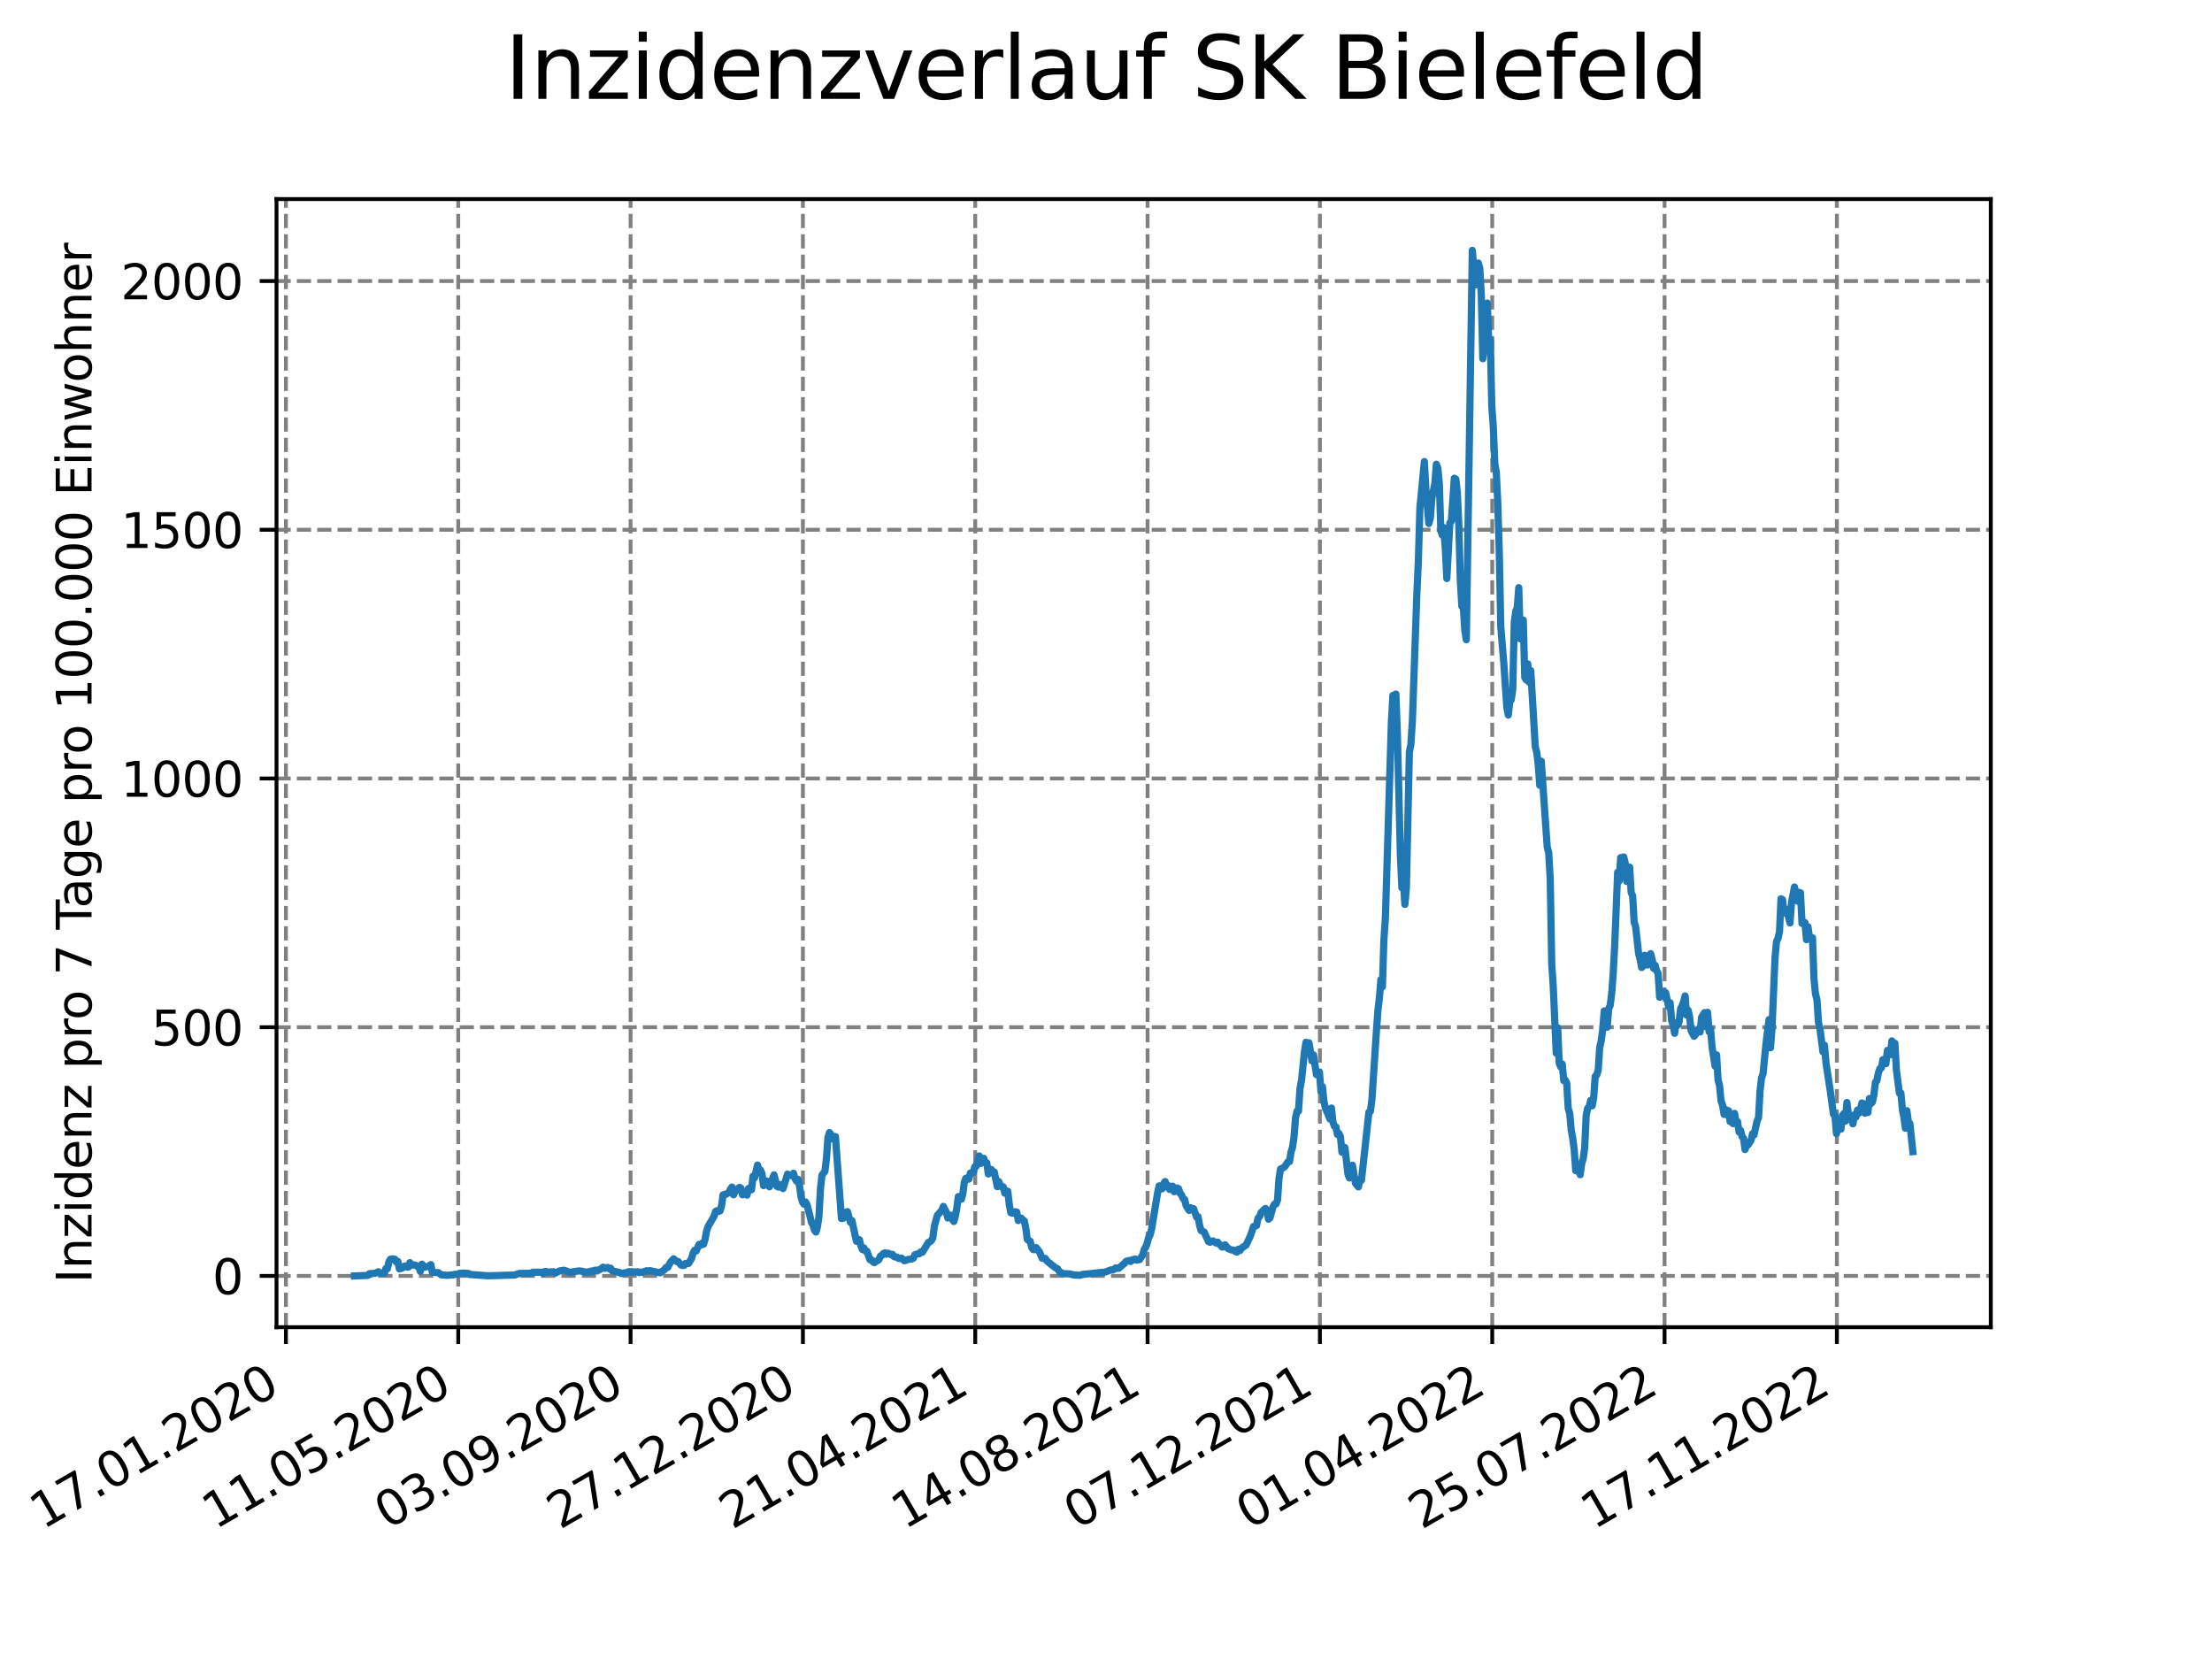<?xml version="1.0" encoding="utf-8" standalone="no"?>
<!DOCTYPE svg PUBLIC "-//W3C//DTD SVG 1.1//EN"
  "http://www.w3.org/Graphics/SVG/1.1/DTD/svg11.dtd">
<svg xmlns:xlink="http://www.w3.org/1999/xlink" width="460.8pt" height="345.6pt" viewBox="0 0 460.8 345.6" xmlns="http://www.w3.org/2000/svg" version="1.1">
 <defs>
  <style type="text/css">*{stroke-linejoin: round; stroke-linecap: butt}</style>
 </defs>
 <g id="figure_1">
  <g id="patch_1">
   <path d="M 0 345.6 
L 460.8 345.6 
L 460.8 0 
L 0 0 
z
" style="fill: #ffffff"/>
  </g>
  <g id="axes_1">
   <g id="patch_2">
    <path d="M 57.6 276.48 
L 414.72 276.48 
L 414.72 41.472 
L 57.6 41.472 
z
" style="fill: #ffffff"/>
   </g>
   <g id="matplotlib.axis_1">
    <g id="xtick_1">
     <g id="line2d_1">
      <path d="M 59.564 276.48 
L 59.564 41.472 
" clip-path="url(#p26424db7ca)" style="fill: none; stroke-dasharray: 2.96,1.28; stroke-dashoffset: 0; stroke: #808080; stroke-width: 0.8"/>
     </g>
     <g id="line2d_2">
      <defs>
       <path id="m8d6577dca0" d="M 0 0 
L 0 3.5 
" style="stroke: #000000; stroke-width: 0.8"/>
      </defs>
      <g>
       <use xlink:href="#m8d6577dca0" x="59.564" y="276.48" style="stroke: #000000; stroke-width: 0.8"/>
      </g>
     </g>
     <g id="text_1">
      <!-- 17.01.2020 -->
      <g transform="translate(8.939 318.689) rotate(-30) scale(0.1 -0.1)">
       <defs>
        <path id="DejaVuSans-31" d="M 794 531 
L 1825 531 
L 1825 4091 
L 703 3866 
L 703 4441 
L 1819 4666 
L 2450 4666 
L 2450 531 
L 3481 531 
L 3481 0 
L 794 0 
L 794 531 
z
" transform="scale(0.016)"/>
        <path id="DejaVuSans-37" d="M 525 4666 
L 3525 4666 
L 3525 4397 
L 1831 0 
L 1172 0 
L 2766 4134 
L 525 4134 
L 525 4666 
z
" transform="scale(0.016)"/>
        <path id="DejaVuSans-2e" d="M 684 794 
L 1344 794 
L 1344 0 
L 684 0 
L 684 794 
z
" transform="scale(0.016)"/>
        <path id="DejaVuSans-30" d="M 2034 4250 
Q 1547 4250 1301 3770 
Q 1056 3291 1056 2328 
Q 1056 1369 1301 889 
Q 1547 409 2034 409 
Q 2525 409 2770 889 
Q 3016 1369 3016 2328 
Q 3016 3291 2770 3770 
Q 2525 4250 2034 4250 
z
M 2034 4750 
Q 2819 4750 3233 4129 
Q 3647 3509 3647 2328 
Q 3647 1150 3233 529 
Q 2819 -91 2034 -91 
Q 1250 -91 836 529 
Q 422 1150 422 2328 
Q 422 3509 836 4129 
Q 1250 4750 2034 4750 
z
" transform="scale(0.016)"/>
        <path id="DejaVuSans-32" d="M 1228 531 
L 3431 531 
L 3431 0 
L 469 0 
L 469 531 
Q 828 903 1448 1529 
Q 2069 2156 2228 2338 
Q 2531 2678 2651 2914 
Q 2772 3150 2772 3378 
Q 2772 3750 2511 3984 
Q 2250 4219 1831 4219 
Q 1534 4219 1204 4116 
Q 875 4013 500 3803 
L 500 4441 
Q 881 4594 1212 4672 
Q 1544 4750 1819 4750 
Q 2544 4750 2975 4387 
Q 3406 4025 3406 3419 
Q 3406 3131 3298 2873 
Q 3191 2616 2906 2266 
Q 2828 2175 2409 1742 
Q 1991 1309 1228 531 
z
" transform="scale(0.016)"/>
       </defs>
       <use xlink:href="#DejaVuSans-31"/>
       <use xlink:href="#DejaVuSans-37" x="63.623"/>
       <use xlink:href="#DejaVuSans-2e" x="127.246"/>
       <use xlink:href="#DejaVuSans-30" x="159.033"/>
       <use xlink:href="#DejaVuSans-31" x="222.656"/>
       <use xlink:href="#DejaVuSans-2e" x="286.279"/>
       <use xlink:href="#DejaVuSans-32" x="318.066"/>
       <use xlink:href="#DejaVuSans-30" x="381.689"/>
       <use xlink:href="#DejaVuSans-32" x="445.312"/>
       <use xlink:href="#DejaVuSans-30" x="508.936"/>
      </g>
     </g>
    </g>
    <g id="xtick_2">
     <g id="line2d_3">
      <path d="M 95.463 276.48 
L 95.463 41.472 
" clip-path="url(#p26424db7ca)" style="fill: none; stroke-dasharray: 2.96,1.28; stroke-dashoffset: 0; stroke: #808080; stroke-width: 0.8"/>
     </g>
     <g id="line2d_4">
      <g>
       <use xlink:href="#m8d6577dca0" x="95.463" y="276.48" style="stroke: #000000; stroke-width: 0.8"/>
      </g>
     </g>
     <g id="text_2">
      <!-- 11.05.2020 -->
      <g transform="translate(44.838 318.689) rotate(-30) scale(0.1 -0.1)">
       <defs>
        <path id="DejaVuSans-35" d="M 691 4666 
L 3169 4666 
L 3169 4134 
L 1269 4134 
L 1269 2991 
Q 1406 3038 1543 3061 
Q 1681 3084 1819 3084 
Q 2600 3084 3056 2656 
Q 3513 2228 3513 1497 
Q 3513 744 3044 326 
Q 2575 -91 1722 -91 
Q 1428 -91 1123 -41 
Q 819 9 494 109 
L 494 744 
Q 775 591 1075 516 
Q 1375 441 1709 441 
Q 2250 441 2565 725 
Q 2881 1009 2881 1497 
Q 2881 1984 2565 2268 
Q 2250 2553 1709 2553 
Q 1456 2553 1204 2497 
Q 953 2441 691 2322 
L 691 4666 
z
" transform="scale(0.016)"/>
       </defs>
       <use xlink:href="#DejaVuSans-31"/>
       <use xlink:href="#DejaVuSans-31" x="63.623"/>
       <use xlink:href="#DejaVuSans-2e" x="127.246"/>
       <use xlink:href="#DejaVuSans-30" x="159.033"/>
       <use xlink:href="#DejaVuSans-35" x="222.656"/>
       <use xlink:href="#DejaVuSans-2e" x="286.279"/>
       <use xlink:href="#DejaVuSans-32" x="318.066"/>
       <use xlink:href="#DejaVuSans-30" x="381.689"/>
       <use xlink:href="#DejaVuSans-32" x="445.312"/>
       <use xlink:href="#DejaVuSans-30" x="508.936"/>
      </g>
     </g>
    </g>
    <g id="xtick_3">
     <g id="line2d_5">
      <path d="M 131.363 276.48 
L 131.363 41.472 
" clip-path="url(#p26424db7ca)" style="fill: none; stroke-dasharray: 2.96,1.28; stroke-dashoffset: 0; stroke: #808080; stroke-width: 0.8"/>
     </g>
     <g id="line2d_6">
      <g>
       <use xlink:href="#m8d6577dca0" x="131.363" y="276.48" style="stroke: #000000; stroke-width: 0.8"/>
      </g>
     </g>
     <g id="text_3">
      <!-- 03.09.2020 -->
      <g transform="translate(80.737 318.689) rotate(-30) scale(0.1 -0.1)">
       <defs>
        <path id="DejaVuSans-33" d="M 2597 2516 
Q 3050 2419 3304 2112 
Q 3559 1806 3559 1356 
Q 3559 666 3084 287 
Q 2609 -91 1734 -91 
Q 1441 -91 1130 -33 
Q 819 25 488 141 
L 488 750 
Q 750 597 1062 519 
Q 1375 441 1716 441 
Q 2309 441 2620 675 
Q 2931 909 2931 1356 
Q 2931 1769 2642 2001 
Q 2353 2234 1838 2234 
L 1294 2234 
L 1294 2753 
L 1863 2753 
Q 2328 2753 2575 2939 
Q 2822 3125 2822 3475 
Q 2822 3834 2567 4026 
Q 2313 4219 1838 4219 
Q 1578 4219 1281 4162 
Q 984 4106 628 3988 
L 628 4550 
Q 988 4650 1302 4700 
Q 1616 4750 1894 4750 
Q 2613 4750 3031 4423 
Q 3450 4097 3450 3541 
Q 3450 3153 3228 2886 
Q 3006 2619 2597 2516 
z
" transform="scale(0.016)"/>
        <path id="DejaVuSans-39" d="M 703 97 
L 703 672 
Q 941 559 1184 500 
Q 1428 441 1663 441 
Q 2288 441 2617 861 
Q 2947 1281 2994 2138 
Q 2813 1869 2534 1725 
Q 2256 1581 1919 1581 
Q 1219 1581 811 2004 
Q 403 2428 403 3163 
Q 403 3881 828 4315 
Q 1253 4750 1959 4750 
Q 2769 4750 3195 4129 
Q 3622 3509 3622 2328 
Q 3622 1225 3098 567 
Q 2575 -91 1691 -91 
Q 1453 -91 1209 -44 
Q 966 3 703 97 
z
M 1959 2075 
Q 2384 2075 2632 2365 
Q 2881 2656 2881 3163 
Q 2881 3666 2632 3958 
Q 2384 4250 1959 4250 
Q 1534 4250 1286 3958 
Q 1038 3666 1038 3163 
Q 1038 2656 1286 2365 
Q 1534 2075 1959 2075 
z
" transform="scale(0.016)"/>
       </defs>
       <use xlink:href="#DejaVuSans-30"/>
       <use xlink:href="#DejaVuSans-33" x="63.623"/>
       <use xlink:href="#DejaVuSans-2e" x="127.246"/>
       <use xlink:href="#DejaVuSans-30" x="159.033"/>
       <use xlink:href="#DejaVuSans-39" x="222.656"/>
       <use xlink:href="#DejaVuSans-2e" x="286.279"/>
       <use xlink:href="#DejaVuSans-32" x="318.066"/>
       <use xlink:href="#DejaVuSans-30" x="381.689"/>
       <use xlink:href="#DejaVuSans-32" x="445.312"/>
       <use xlink:href="#DejaVuSans-30" x="508.936"/>
      </g>
     </g>
    </g>
    <g id="xtick_4">
     <g id="line2d_7">
      <path d="M 167.262 276.48 
L 167.262 41.472 
" clip-path="url(#p26424db7ca)" style="fill: none; stroke-dasharray: 2.96,1.28; stroke-dashoffset: 0; stroke: #808080; stroke-width: 0.8"/>
     </g>
     <g id="line2d_8">
      <g>
       <use xlink:href="#m8d6577dca0" x="167.262" y="276.48" style="stroke: #000000; stroke-width: 0.8"/>
      </g>
     </g>
     <g id="text_4">
      <!-- 27.12.2020 -->
      <g transform="translate(116.637 318.689) rotate(-30) scale(0.1 -0.1)">
       <use xlink:href="#DejaVuSans-32"/>
       <use xlink:href="#DejaVuSans-37" x="63.623"/>
       <use xlink:href="#DejaVuSans-2e" x="127.246"/>
       <use xlink:href="#DejaVuSans-31" x="159.033"/>
       <use xlink:href="#DejaVuSans-32" x="222.656"/>
       <use xlink:href="#DejaVuSans-2e" x="286.279"/>
       <use xlink:href="#DejaVuSans-32" x="318.066"/>
       <use xlink:href="#DejaVuSans-30" x="381.689"/>
       <use xlink:href="#DejaVuSans-32" x="445.312"/>
       <use xlink:href="#DejaVuSans-30" x="508.936"/>
      </g>
     </g>
    </g>
    <g id="xtick_5">
     <g id="line2d_9">
      <path d="M 203.161 276.48 
L 203.161 41.472 
" clip-path="url(#p26424db7ca)" style="fill: none; stroke-dasharray: 2.96,1.28; stroke-dashoffset: 0; stroke: #808080; stroke-width: 0.8"/>
     </g>
     <g id="line2d_10">
      <g>
       <use xlink:href="#m8d6577dca0" x="203.161" y="276.48" style="stroke: #000000; stroke-width: 0.8"/>
      </g>
     </g>
     <g id="text_5">
      <!-- 21.04.2021 -->
      <g transform="translate(152.536 318.689) rotate(-30) scale(0.1 -0.1)">
       <defs>
        <path id="DejaVuSans-34" d="M 2419 4116 
L 825 1625 
L 2419 1625 
L 2419 4116 
z
M 2253 4666 
L 3047 4666 
L 3047 1625 
L 3713 1625 
L 3713 1100 
L 3047 1100 
L 3047 0 
L 2419 0 
L 2419 1100 
L 313 1100 
L 313 1709 
L 2253 4666 
z
" transform="scale(0.016)"/>
       </defs>
       <use xlink:href="#DejaVuSans-32"/>
       <use xlink:href="#DejaVuSans-31" x="63.623"/>
       <use xlink:href="#DejaVuSans-2e" x="127.246"/>
       <use xlink:href="#DejaVuSans-30" x="159.033"/>
       <use xlink:href="#DejaVuSans-34" x="222.656"/>
       <use xlink:href="#DejaVuSans-2e" x="286.279"/>
       <use xlink:href="#DejaVuSans-32" x="318.066"/>
       <use xlink:href="#DejaVuSans-30" x="381.689"/>
       <use xlink:href="#DejaVuSans-32" x="445.312"/>
       <use xlink:href="#DejaVuSans-31" x="508.936"/>
      </g>
     </g>
    </g>
    <g id="xtick_6">
     <g id="line2d_11">
      <path d="M 239.061 276.48 
L 239.061 41.472 
" clip-path="url(#p26424db7ca)" style="fill: none; stroke-dasharray: 2.96,1.28; stroke-dashoffset: 0; stroke: #808080; stroke-width: 0.8"/>
     </g>
     <g id="line2d_12">
      <g>
       <use xlink:href="#m8d6577dca0" x="239.061" y="276.48" style="stroke: #000000; stroke-width: 0.8"/>
      </g>
     </g>
     <g id="text_6">
      <!-- 14.08.2021 -->
      <g transform="translate(188.435 318.689) rotate(-30) scale(0.1 -0.1)">
       <defs>
        <path id="DejaVuSans-38" d="M 2034 2216 
Q 1584 2216 1326 1975 
Q 1069 1734 1069 1313 
Q 1069 891 1326 650 
Q 1584 409 2034 409 
Q 2484 409 2743 651 
Q 3003 894 3003 1313 
Q 3003 1734 2745 1975 
Q 2488 2216 2034 2216 
z
M 1403 2484 
Q 997 2584 770 2862 
Q 544 3141 544 3541 
Q 544 4100 942 4425 
Q 1341 4750 2034 4750 
Q 2731 4750 3128 4425 
Q 3525 4100 3525 3541 
Q 3525 3141 3298 2862 
Q 3072 2584 2669 2484 
Q 3125 2378 3379 2068 
Q 3634 1759 3634 1313 
Q 3634 634 3220 271 
Q 2806 -91 2034 -91 
Q 1263 -91 848 271 
Q 434 634 434 1313 
Q 434 1759 690 2068 
Q 947 2378 1403 2484 
z
M 1172 3481 
Q 1172 3119 1398 2916 
Q 1625 2713 2034 2713 
Q 2441 2713 2670 2916 
Q 2900 3119 2900 3481 
Q 2900 3844 2670 4047 
Q 2441 4250 2034 4250 
Q 1625 4250 1398 4047 
Q 1172 3844 1172 3481 
z
" transform="scale(0.016)"/>
       </defs>
       <use xlink:href="#DejaVuSans-31"/>
       <use xlink:href="#DejaVuSans-34" x="63.623"/>
       <use xlink:href="#DejaVuSans-2e" x="127.246"/>
       <use xlink:href="#DejaVuSans-30" x="159.033"/>
       <use xlink:href="#DejaVuSans-38" x="222.656"/>
       <use xlink:href="#DejaVuSans-2e" x="286.279"/>
       <use xlink:href="#DejaVuSans-32" x="318.066"/>
       <use xlink:href="#DejaVuSans-30" x="381.689"/>
       <use xlink:href="#DejaVuSans-32" x="445.312"/>
       <use xlink:href="#DejaVuSans-31" x="508.936"/>
      </g>
     </g>
    </g>
    <g id="xtick_7">
     <g id="line2d_13">
      <path d="M 274.96 276.48 
L 274.96 41.472 
" clip-path="url(#p26424db7ca)" style="fill: none; stroke-dasharray: 2.96,1.28; stroke-dashoffset: 0; stroke: #808080; stroke-width: 0.8"/>
     </g>
     <g id="line2d_14">
      <g>
       <use xlink:href="#m8d6577dca0" x="274.96" y="276.48" style="stroke: #000000; stroke-width: 0.8"/>
      </g>
     </g>
     <g id="text_7">
      <!-- 07.12.2021 -->
      <g transform="translate(224.335 318.689) rotate(-30) scale(0.1 -0.1)">
       <use xlink:href="#DejaVuSans-30"/>
       <use xlink:href="#DejaVuSans-37" x="63.623"/>
       <use xlink:href="#DejaVuSans-2e" x="127.246"/>
       <use xlink:href="#DejaVuSans-31" x="159.033"/>
       <use xlink:href="#DejaVuSans-32" x="222.656"/>
       <use xlink:href="#DejaVuSans-2e" x="286.279"/>
       <use xlink:href="#DejaVuSans-32" x="318.066"/>
       <use xlink:href="#DejaVuSans-30" x="381.689"/>
       <use xlink:href="#DejaVuSans-32" x="445.312"/>
       <use xlink:href="#DejaVuSans-31" x="508.936"/>
      </g>
     </g>
    </g>
    <g id="xtick_8">
     <g id="line2d_15">
      <path d="M 310.859 276.48 
L 310.859 41.472 
" clip-path="url(#p26424db7ca)" style="fill: none; stroke-dasharray: 2.96,1.28; stroke-dashoffset: 0; stroke: #808080; stroke-width: 0.8"/>
     </g>
     <g id="line2d_16">
      <g>
       <use xlink:href="#m8d6577dca0" x="310.859" y="276.48" style="stroke: #000000; stroke-width: 0.8"/>
      </g>
     </g>
     <g id="text_8">
      <!-- 01.04.2022 -->
      <g transform="translate(260.234 318.689) rotate(-30) scale(0.1 -0.1)">
       <use xlink:href="#DejaVuSans-30"/>
       <use xlink:href="#DejaVuSans-31" x="63.623"/>
       <use xlink:href="#DejaVuSans-2e" x="127.246"/>
       <use xlink:href="#DejaVuSans-30" x="159.033"/>
       <use xlink:href="#DejaVuSans-34" x="222.656"/>
       <use xlink:href="#DejaVuSans-2e" x="286.279"/>
       <use xlink:href="#DejaVuSans-32" x="318.066"/>
       <use xlink:href="#DejaVuSans-30" x="381.689"/>
       <use xlink:href="#DejaVuSans-32" x="445.312"/>
       <use xlink:href="#DejaVuSans-32" x="508.936"/>
      </g>
     </g>
    </g>
    <g id="xtick_9">
     <g id="line2d_17">
      <path d="M 346.758 276.48 
L 346.758 41.472 
" clip-path="url(#p26424db7ca)" style="fill: none; stroke-dasharray: 2.96,1.28; stroke-dashoffset: 0; stroke: #808080; stroke-width: 0.8"/>
     </g>
     <g id="line2d_18">
      <g>
       <use xlink:href="#m8d6577dca0" x="346.758" y="276.48" style="stroke: #000000; stroke-width: 0.8"/>
      </g>
     </g>
     <g id="text_9">
      <!-- 25.07.2022 -->
      <g transform="translate(296.133 318.689) rotate(-30) scale(0.1 -0.1)">
       <use xlink:href="#DejaVuSans-32"/>
       <use xlink:href="#DejaVuSans-35" x="63.623"/>
       <use xlink:href="#DejaVuSans-2e" x="127.246"/>
       <use xlink:href="#DejaVuSans-30" x="159.033"/>
       <use xlink:href="#DejaVuSans-37" x="222.656"/>
       <use xlink:href="#DejaVuSans-2e" x="286.279"/>
       <use xlink:href="#DejaVuSans-32" x="318.066"/>
       <use xlink:href="#DejaVuSans-30" x="381.689"/>
       <use xlink:href="#DejaVuSans-32" x="445.312"/>
       <use xlink:href="#DejaVuSans-32" x="508.936"/>
      </g>
     </g>
    </g>
    <g id="xtick_10">
     <g id="line2d_19">
      <path d="M 382.658 276.48 
L 382.658 41.472 
" clip-path="url(#p26424db7ca)" style="fill: none; stroke-dasharray: 2.96,1.28; stroke-dashoffset: 0; stroke: #808080; stroke-width: 0.8"/>
     </g>
     <g id="line2d_20">
      <g>
       <use xlink:href="#m8d6577dca0" x="382.658" y="276.48" style="stroke: #000000; stroke-width: 0.8"/>
      </g>
     </g>
     <g id="text_10">
      <!-- 17.11.2022 -->
      <g transform="translate(332.033 318.689) rotate(-30) scale(0.1 -0.1)">
       <use xlink:href="#DejaVuSans-31"/>
       <use xlink:href="#DejaVuSans-37" x="63.623"/>
       <use xlink:href="#DejaVuSans-2e" x="127.246"/>
       <use xlink:href="#DejaVuSans-31" x="159.033"/>
       <use xlink:href="#DejaVuSans-31" x="222.656"/>
       <use xlink:href="#DejaVuSans-2e" x="286.279"/>
       <use xlink:href="#DejaVuSans-32" x="318.066"/>
       <use xlink:href="#DejaVuSans-30" x="381.689"/>
       <use xlink:href="#DejaVuSans-32" x="445.312"/>
       <use xlink:href="#DejaVuSans-32" x="508.936"/>
      </g>
     </g>
    </g>
   </g>
   <g id="matplotlib.axis_2">
    <g id="ytick_1">
     <g id="line2d_21">
      <path d="M 57.6 265.798 
L 414.72 265.798 
" clip-path="url(#p26424db7ca)" style="fill: none; stroke-dasharray: 2.96,1.28; stroke-dashoffset: 0; stroke: #808080; stroke-width: 0.8"/>
     </g>
     <g id="line2d_22">
      <defs>
       <path id="m4c4045f8f0" d="M 0 0 
L -3.5 0 
" style="stroke: #000000; stroke-width: 0.8"/>
      </defs>
      <g>
       <use xlink:href="#m4c4045f8f0" x="57.6" y="265.798" style="stroke: #000000; stroke-width: 0.8"/>
      </g>
     </g>
     <g id="text_11">
      <!-- 0 -->
      <g transform="translate(44.237 269.597) scale(0.1 -0.1)">
       <use xlink:href="#DejaVuSans-30"/>
      </g>
     </g>
    </g>
    <g id="ytick_2">
     <g id="line2d_23">
      <path d="M 57.6 213.985 
L 414.72 213.985 
" clip-path="url(#p26424db7ca)" style="fill: none; stroke-dasharray: 2.96,1.28; stroke-dashoffset: 0; stroke: #808080; stroke-width: 0.8"/>
     </g>
     <g id="line2d_24">
      <g>
       <use xlink:href="#m4c4045f8f0" x="57.6" y="213.985" style="stroke: #000000; stroke-width: 0.8"/>
      </g>
     </g>
     <g id="text_12">
      <!-- 500 -->
      <g transform="translate(31.512 217.784) scale(0.1 -0.1)">
       <use xlink:href="#DejaVuSans-35"/>
       <use xlink:href="#DejaVuSans-30" x="63.623"/>
       <use xlink:href="#DejaVuSans-30" x="127.246"/>
      </g>
     </g>
    </g>
    <g id="ytick_3">
     <g id="line2d_25">
      <path d="M 57.6 162.171 
L 414.72 162.171 
" clip-path="url(#p26424db7ca)" style="fill: none; stroke-dasharray: 2.96,1.28; stroke-dashoffset: 0; stroke: #808080; stroke-width: 0.8"/>
     </g>
     <g id="line2d_26">
      <g>
       <use xlink:href="#m4c4045f8f0" x="57.6" y="162.171" style="stroke: #000000; stroke-width: 0.8"/>
      </g>
     </g>
     <g id="text_13">
      <!-- 1000 -->
      <g transform="translate(25.15 165.971) scale(0.1 -0.1)">
       <use xlink:href="#DejaVuSans-31"/>
       <use xlink:href="#DejaVuSans-30" x="63.623"/>
       <use xlink:href="#DejaVuSans-30" x="127.246"/>
       <use xlink:href="#DejaVuSans-30" x="190.869"/>
      </g>
     </g>
    </g>
    <g id="ytick_4">
     <g id="line2d_27">
      <path d="M 57.6 110.358 
L 414.72 110.358 
" clip-path="url(#p26424db7ca)" style="fill: none; stroke-dasharray: 2.96,1.28; stroke-dashoffset: 0; stroke: #808080; stroke-width: 0.8"/>
     </g>
     <g id="line2d_28">
      <g>
       <use xlink:href="#m4c4045f8f0" x="57.6" y="110.358" style="stroke: #000000; stroke-width: 0.8"/>
      </g>
     </g>
     <g id="text_14">
      <!-- 1500 -->
      <g transform="translate(25.15 114.157) scale(0.1 -0.1)">
       <use xlink:href="#DejaVuSans-31"/>
       <use xlink:href="#DejaVuSans-35" x="63.623"/>
       <use xlink:href="#DejaVuSans-30" x="127.246"/>
       <use xlink:href="#DejaVuSans-30" x="190.869"/>
      </g>
     </g>
    </g>
    <g id="ytick_5">
     <g id="line2d_29">
      <path d="M 57.6 58.545 
L 414.72 58.545 
" clip-path="url(#p26424db7ca)" style="fill: none; stroke-dasharray: 2.96,1.28; stroke-dashoffset: 0; stroke: #808080; stroke-width: 0.8"/>
     </g>
     <g id="line2d_30">
      <g>
       <use xlink:href="#m4c4045f8f0" x="57.6" y="58.545" style="stroke: #000000; stroke-width: 0.8"/>
      </g>
     </g>
     <g id="text_15">
      <!-- 2000 -->
      <g transform="translate(25.15 62.344) scale(0.1 -0.1)">
       <use xlink:href="#DejaVuSans-32"/>
       <use xlink:href="#DejaVuSans-30" x="63.623"/>
       <use xlink:href="#DejaVuSans-30" x="127.246"/>
       <use xlink:href="#DejaVuSans-30" x="190.869"/>
      </g>
     </g>
    </g>
    <g id="text_16">
     <!-- Inzidenz pro 7 Tage pro 100.000 Einwohner -->
     <g transform="translate(19.07 267.301) rotate(-90) scale(0.1 -0.1)">
      <defs>
       <path id="DejaVuSans-49" d="M 628 4666 
L 1259 4666 
L 1259 0 
L 628 0 
L 628 4666 
z
" transform="scale(0.016)"/>
       <path id="DejaVuSans-6e" d="M 3513 2113 
L 3513 0 
L 2938 0 
L 2938 2094 
Q 2938 2591 2744 2837 
Q 2550 3084 2163 3084 
Q 1697 3084 1428 2787 
Q 1159 2491 1159 1978 
L 1159 0 
L 581 0 
L 581 3500 
L 1159 3500 
L 1159 2956 
Q 1366 3272 1645 3428 
Q 1925 3584 2291 3584 
Q 2894 3584 3203 3211 
Q 3513 2838 3513 2113 
z
" transform="scale(0.016)"/>
       <path id="DejaVuSans-7a" d="M 353 3500 
L 3084 3500 
L 3084 2975 
L 922 459 
L 3084 459 
L 3084 0 
L 275 0 
L 275 525 
L 2438 3041 
L 353 3041 
L 353 3500 
z
" transform="scale(0.016)"/>
       <path id="DejaVuSans-69" d="M 603 3500 
L 1178 3500 
L 1178 0 
L 603 0 
L 603 3500 
z
M 603 4863 
L 1178 4863 
L 1178 4134 
L 603 4134 
L 603 4863 
z
" transform="scale(0.016)"/>
       <path id="DejaVuSans-64" d="M 2906 2969 
L 2906 4863 
L 3481 4863 
L 3481 0 
L 2906 0 
L 2906 525 
Q 2725 213 2448 61 
Q 2172 -91 1784 -91 
Q 1150 -91 751 415 
Q 353 922 353 1747 
Q 353 2572 751 3078 
Q 1150 3584 1784 3584 
Q 2172 3584 2448 3432 
Q 2725 3281 2906 2969 
z
M 947 1747 
Q 947 1113 1208 752 
Q 1469 391 1925 391 
Q 2381 391 2643 752 
Q 2906 1113 2906 1747 
Q 2906 2381 2643 2742 
Q 2381 3103 1925 3103 
Q 1469 3103 1208 2742 
Q 947 2381 947 1747 
z
" transform="scale(0.016)"/>
       <path id="DejaVuSans-65" d="M 3597 1894 
L 3597 1613 
L 953 1613 
Q 991 1019 1311 708 
Q 1631 397 2203 397 
Q 2534 397 2845 478 
Q 3156 559 3463 722 
L 3463 178 
Q 3153 47 2828 -22 
Q 2503 -91 2169 -91 
Q 1331 -91 842 396 
Q 353 884 353 1716 
Q 353 2575 817 3079 
Q 1281 3584 2069 3584 
Q 2775 3584 3186 3129 
Q 3597 2675 3597 1894 
z
M 3022 2063 
Q 3016 2534 2758 2815 
Q 2500 3097 2075 3097 
Q 1594 3097 1305 2825 
Q 1016 2553 972 2059 
L 3022 2063 
z
" transform="scale(0.016)"/>
       <path id="DejaVuSans-20" transform="scale(0.016)"/>
       <path id="DejaVuSans-70" d="M 1159 525 
L 1159 -1331 
L 581 -1331 
L 581 3500 
L 1159 3500 
L 1159 2969 
Q 1341 3281 1617 3432 
Q 1894 3584 2278 3584 
Q 2916 3584 3314 3078 
Q 3713 2572 3713 1747 
Q 3713 922 3314 415 
Q 2916 -91 2278 -91 
Q 1894 -91 1617 61 
Q 1341 213 1159 525 
z
M 3116 1747 
Q 3116 2381 2855 2742 
Q 2594 3103 2138 3103 
Q 1681 3103 1420 2742 
Q 1159 2381 1159 1747 
Q 1159 1113 1420 752 
Q 1681 391 2138 391 
Q 2594 391 2855 752 
Q 3116 1113 3116 1747 
z
" transform="scale(0.016)"/>
       <path id="DejaVuSans-72" d="M 2631 2963 
Q 2534 3019 2420 3045 
Q 2306 3072 2169 3072 
Q 1681 3072 1420 2755 
Q 1159 2438 1159 1844 
L 1159 0 
L 581 0 
L 581 3500 
L 1159 3500 
L 1159 2956 
Q 1341 3275 1631 3429 
Q 1922 3584 2338 3584 
Q 2397 3584 2469 3576 
Q 2541 3569 2628 3553 
L 2631 2963 
z
" transform="scale(0.016)"/>
       <path id="DejaVuSans-6f" d="M 1959 3097 
Q 1497 3097 1228 2736 
Q 959 2375 959 1747 
Q 959 1119 1226 758 
Q 1494 397 1959 397 
Q 2419 397 2687 759 
Q 2956 1122 2956 1747 
Q 2956 2369 2687 2733 
Q 2419 3097 1959 3097 
z
M 1959 3584 
Q 2709 3584 3137 3096 
Q 3566 2609 3566 1747 
Q 3566 888 3137 398 
Q 2709 -91 1959 -91 
Q 1206 -91 779 398 
Q 353 888 353 1747 
Q 353 2609 779 3096 
Q 1206 3584 1959 3584 
z
" transform="scale(0.016)"/>
       <path id="DejaVuSans-54" d="M -19 4666 
L 3928 4666 
L 3928 4134 
L 2272 4134 
L 2272 0 
L 1638 0 
L 1638 4134 
L -19 4134 
L -19 4666 
z
" transform="scale(0.016)"/>
       <path id="DejaVuSans-61" d="M 2194 1759 
Q 1497 1759 1228 1600 
Q 959 1441 959 1056 
Q 959 750 1161 570 
Q 1363 391 1709 391 
Q 2188 391 2477 730 
Q 2766 1069 2766 1631 
L 2766 1759 
L 2194 1759 
z
M 3341 1997 
L 3341 0 
L 2766 0 
L 2766 531 
Q 2569 213 2275 61 
Q 1981 -91 1556 -91 
Q 1019 -91 701 211 
Q 384 513 384 1019 
Q 384 1609 779 1909 
Q 1175 2209 1959 2209 
L 2766 2209 
L 2766 2266 
Q 2766 2663 2505 2880 
Q 2244 3097 1772 3097 
Q 1472 3097 1187 3025 
Q 903 2953 641 2809 
L 641 3341 
Q 956 3463 1253 3523 
Q 1550 3584 1831 3584 
Q 2591 3584 2966 3190 
Q 3341 2797 3341 1997 
z
" transform="scale(0.016)"/>
       <path id="DejaVuSans-67" d="M 2906 1791 
Q 2906 2416 2648 2759 
Q 2391 3103 1925 3103 
Q 1463 3103 1205 2759 
Q 947 2416 947 1791 
Q 947 1169 1205 825 
Q 1463 481 1925 481 
Q 2391 481 2648 825 
Q 2906 1169 2906 1791 
z
M 3481 434 
Q 3481 -459 3084 -895 
Q 2688 -1331 1869 -1331 
Q 1566 -1331 1297 -1286 
Q 1028 -1241 775 -1147 
L 775 -588 
Q 1028 -725 1275 -790 
Q 1522 -856 1778 -856 
Q 2344 -856 2625 -561 
Q 2906 -266 2906 331 
L 2906 616 
Q 2728 306 2450 153 
Q 2172 0 1784 0 
Q 1141 0 747 490 
Q 353 981 353 1791 
Q 353 2603 747 3093 
Q 1141 3584 1784 3584 
Q 2172 3584 2450 3431 
Q 2728 3278 2906 2969 
L 2906 3500 
L 3481 3500 
L 3481 434 
z
" transform="scale(0.016)"/>
       <path id="DejaVuSans-45" d="M 628 4666 
L 3578 4666 
L 3578 4134 
L 1259 4134 
L 1259 2753 
L 3481 2753 
L 3481 2222 
L 1259 2222 
L 1259 531 
L 3634 531 
L 3634 0 
L 628 0 
L 628 4666 
z
" transform="scale(0.016)"/>
       <path id="DejaVuSans-77" d="M 269 3500 
L 844 3500 
L 1563 769 
L 2278 3500 
L 2956 3500 
L 3675 769 
L 4391 3500 
L 4966 3500 
L 4050 0 
L 3372 0 
L 2619 2869 
L 1863 0 
L 1184 0 
L 269 3500 
z
" transform="scale(0.016)"/>
       <path id="DejaVuSans-68" d="M 3513 2113 
L 3513 0 
L 2938 0 
L 2938 2094 
Q 2938 2591 2744 2837 
Q 2550 3084 2163 3084 
Q 1697 3084 1428 2787 
Q 1159 2491 1159 1978 
L 1159 0 
L 581 0 
L 581 4863 
L 1159 4863 
L 1159 2956 
Q 1366 3272 1645 3428 
Q 1925 3584 2291 3584 
Q 2894 3584 3203 3211 
Q 3513 2838 3513 2113 
z
" transform="scale(0.016)"/>
      </defs>
      <use xlink:href="#DejaVuSans-49"/>
      <use xlink:href="#DejaVuSans-6e" x="29.492"/>
      <use xlink:href="#DejaVuSans-7a" x="92.871"/>
      <use xlink:href="#DejaVuSans-69" x="145.361"/>
      <use xlink:href="#DejaVuSans-64" x="173.145"/>
      <use xlink:href="#DejaVuSans-65" x="236.621"/>
      <use xlink:href="#DejaVuSans-6e" x="298.145"/>
      <use xlink:href="#DejaVuSans-7a" x="361.523"/>
      <use xlink:href="#DejaVuSans-20" x="414.014"/>
      <use xlink:href="#DejaVuSans-70" x="445.801"/>
      <use xlink:href="#DejaVuSans-72" x="509.277"/>
      <use xlink:href="#DejaVuSans-6f" x="548.141"/>
      <use xlink:href="#DejaVuSans-20" x="609.322"/>
      <use xlink:href="#DejaVuSans-37" x="641.109"/>
      <use xlink:href="#DejaVuSans-20" x="704.732"/>
      <use xlink:href="#DejaVuSans-54" x="736.52"/>
      <use xlink:href="#DejaVuSans-61" x="781.104"/>
      <use xlink:href="#DejaVuSans-67" x="842.383"/>
      <use xlink:href="#DejaVuSans-65" x="905.859"/>
      <use xlink:href="#DejaVuSans-20" x="967.383"/>
      <use xlink:href="#DejaVuSans-70" x="999.17"/>
      <use xlink:href="#DejaVuSans-72" x="1062.646"/>
      <use xlink:href="#DejaVuSans-6f" x="1101.51"/>
      <use xlink:href="#DejaVuSans-20" x="1162.691"/>
      <use xlink:href="#DejaVuSans-31" x="1194.479"/>
      <use xlink:href="#DejaVuSans-30" x="1258.102"/>
      <use xlink:href="#DejaVuSans-30" x="1321.725"/>
      <use xlink:href="#DejaVuSans-2e" x="1385.348"/>
      <use xlink:href="#DejaVuSans-30" x="1417.135"/>
      <use xlink:href="#DejaVuSans-30" x="1480.758"/>
      <use xlink:href="#DejaVuSans-30" x="1544.381"/>
      <use xlink:href="#DejaVuSans-20" x="1608.004"/>
      <use xlink:href="#DejaVuSans-45" x="1639.791"/>
      <use xlink:href="#DejaVuSans-69" x="1702.975"/>
      <use xlink:href="#DejaVuSans-6e" x="1730.758"/>
      <use xlink:href="#DejaVuSans-77" x="1794.137"/>
      <use xlink:href="#DejaVuSans-6f" x="1875.924"/>
      <use xlink:href="#DejaVuSans-68" x="1937.105"/>
      <use xlink:href="#DejaVuSans-6e" x="2000.484"/>
      <use xlink:href="#DejaVuSans-65" x="2063.863"/>
      <use xlink:href="#DejaVuSans-72" x="2125.387"/>
     </g>
    </g>
   </g>
   <g id="line2d_31">
    <path d="M 73.833 265.798 
L 76.33 265.705 
L 76.642 265.674 
L 76.954 265.333 
L 78.203 265.24 
L 78.827 264.93 
L 79.14 265.24 
L 80.076 265.209 
L 80.388 264.247 
L 80.7 264.309 
L 81.013 262.883 
L 81.325 262.325 
L 81.637 262.232 
L 82.261 262.325 
L 82.573 262.914 
L 82.886 262.79 
L 83.198 264.34 
L 83.822 264.154 
L 84.134 263.813 
L 84.446 263.72 
L 84.759 263.968 
L 85.071 263.968 
L 85.383 263.038 
L 85.695 263.596 
L 86.007 263.472 
L 86.632 263.596 
L 87.256 263.999 
L 87.568 264.868 
L 87.88 263.348 
L 88.505 263.999 
L 88.817 263.875 
L 89.129 263.875 
L 89.753 263.441 
L 90.065 265.054 
L 91.314 265.116 
L 91.938 265.581 
L 93.187 265.674 
L 94.124 265.581 
L 94.436 265.581 
L 94.748 265.457 
L 95.372 265.457 
L 95.684 265.271 
L 96.621 265.209 
L 97.245 265.271 
L 97.557 265.271 
L 97.87 265.488 
L 101.616 265.767 
L 104.113 265.705 
L 104.737 265.674 
L 107.235 265.612 
L 108.171 265.271 
L 110.669 265.24 
L 110.981 265.023 
L 112.854 265.023 
L 113.166 265.302 
L 113.478 264.899 
L 113.79 264.868 
L 114.102 265.023 
L 114.727 264.961 
L 115.351 264.93 
L 115.663 265.209 
L 116.6 264.744 
L 117.224 264.651 
L 117.536 264.62 
L 118.785 265.085 
L 119.409 264.93 
L 120.658 264.744 
L 121.282 264.837 
L 121.907 264.992 
L 122.219 265.054 
L 122.531 264.93 
L 122.843 265.023 
L 123.155 264.775 
L 123.467 264.899 
L 123.78 264.651 
L 124.092 264.589 
L 124.404 264.775 
L 124.716 264.526 
L 125.028 264.433 
L 125.653 263.968 
L 125.965 264.216 
L 126.589 264.03 
L 126.901 264.309 
L 127.213 264.185 
L 127.526 264.744 
L 128.774 265.023 
L 129.086 265.085 
L 129.399 265.302 
L 130.023 265.178 
L 130.335 265.178 
L 130.959 264.899 
L 131.272 265.023 
L 131.584 264.899 
L 131.896 264.992 
L 132.832 264.93 
L 133.145 265.116 
L 133.457 264.992 
L 133.769 265.054 
L 134.705 264.713 
L 135.018 264.837 
L 135.33 264.682 
L 137.515 265.147 
L 138.451 264.464 
L 138.764 264.03 
L 139.076 264.03 
L 139.7 262.914 
L 140.324 262.232 
L 140.949 262.79 
L 141.261 262.79 
L 141.885 263.534 
L 142.197 263.627 
L 142.51 263.596 
L 142.822 263.193 
L 143.446 263.193 
L 144.07 262.139 
L 144.383 261.054 
L 144.695 260.464 
L 145.007 260.62 
L 145.631 259.224 
L 145.943 259.41 
L 146.256 259.007 
L 146.568 259.193 
L 146.88 258.17 
L 147.192 256.464 
L 147.504 255.503 
L 148.753 253.364 
L 149.065 252.371 
L 149.377 252.216 
L 149.69 252.371 
L 150.002 252.247 
L 150.314 251.193 
L 150.626 248.93 
L 150.938 248.806 
L 151.25 248.806 
L 151.563 248.557 
L 151.875 248.464 
L 152.187 247.658 
L 152.499 247.286 
L 152.811 248.899 
L 153.123 248.216 
L 154.06 247.348 
L 154.372 247.565 
L 154.684 248.899 
L 154.996 248.433 
L 155.621 248.961 
L 155.933 247.565 
L 156.245 247.875 
L 156.557 247.844 
L 156.869 245.023 
L 157.182 245.364 
L 157.806 242.697 
L 158.118 243.751 
L 158.43 243.751 
L 158.742 244.526 
L 159.055 246.976 
L 159.367 246.046 
L 159.679 246.015 
L 159.991 246.945 
L 160.303 247.224 
L 161.24 244.744 
L 161.864 247.162 
L 162.176 247.286 
L 162.488 246.759 
L 163.113 247.596 
L 163.737 245.643 
L 164.049 244.588 
L 164.361 244.837 
L 164.674 244.806 
L 164.986 244.93 
L 165.298 244.402 
L 165.61 245.519 
L 165.922 246.046 
L 166.234 245.674 
L 166.547 246.976 
L 166.859 249.271 
L 167.171 250.418 
L 167.483 250.852 
L 167.795 250.387 
L 168.107 250.914 
L 168.732 253.333 
L 169.044 254.666 
L 169.356 255.162 
L 169.668 256.278 
L 169.98 256.651 
L 170.293 255.534 
L 170.605 253.426 
L 170.917 247.689 
L 171.229 244.806 
L 171.853 243.999 
L 172.166 241.333 
L 172.478 236.961 
L 172.79 235.937 
L 173.102 236.34 
L 173.414 237.209 
L 173.726 236.744 
L 174.039 236.775 
L 175.287 253.829 
L 175.599 253.829 
L 175.912 253.488 
L 176.224 252.526 
L 176.536 252.402 
L 177.16 254.635 
L 177.472 254.263 
L 178.409 258.573 
L 178.721 258.139 
L 179.033 258.263 
L 179.345 259.534 
L 179.658 260.309 
L 179.97 259.968 
L 180.282 260.589 
L 180.594 260.651 
L 181.218 262.418 
L 181.531 262.449 
L 181.843 262.852 
L 182.155 263.038 
L 182.467 262.728 
L 182.779 262.635 
L 183.091 262.418 
L 183.404 261.674 
L 183.716 261.519 
L 184.028 261.116 
L 184.34 260.992 
L 184.652 261.271 
L 184.964 261.054 
L 185.589 261.364 
L 185.901 261.302 
L 186.213 261.736 
L 186.525 261.86 
L 186.837 261.86 
L 187.15 262.139 
L 187.462 262.17 
L 187.774 262.077 
L 188.398 262.635 
L 188.71 262.573 
L 189.023 262.387 
L 189.959 262.263 
L 190.271 262.108 
L 190.583 261.395 
L 191.208 261.178 
L 191.52 261.178 
L 191.832 260.775 
L 192.144 260.868 
L 193.393 258.821 
L 193.705 258.697 
L 194.017 258.449 
L 194.33 257.86 
L 194.642 255.41 
L 195.266 253.178 
L 196.203 252.123 
L 196.515 251.317 
L 197.139 252.526 
L 197.451 253.736 
L 197.763 253.519 
L 198.076 253.147 
L 198.388 253.984 
L 198.7 254.449 
L 199.012 253.395 
L 199.324 251.658 
L 199.636 249.271 
L 200.261 249.829 
L 200.573 248.744 
L 200.885 246.325 
L 201.197 245.457 
L 201.509 245.674 
L 201.822 245.643 
L 202.134 244.371 
L 202.446 244.371 
L 202.758 244.216 
L 203.07 243.038 
L 203.382 242.945 
L 204.007 240.806 
L 204.319 242.356 
L 204.631 242.139 
L 204.943 241.302 
L 205.255 242.232 
L 205.568 242.232 
L 205.88 244.557 
L 206.192 244.34 
L 206.504 243.627 
L 206.816 244.061 
L 207.128 244.154 
L 207.753 247.193 
L 208.065 246.139 
L 208.377 246.852 
L 208.689 247.286 
L 209.001 247.255 
L 209.314 248.557 
L 209.626 248.092 
L 209.938 248.154 
L 210.25 250.914 
L 210.562 252.62 
L 210.874 252.744 
L 211.187 252.651 
L 211.499 252.433 
L 211.811 252.495 
L 212.123 254.263 
L 212.747 253.767 
L 213.06 254.139 
L 213.372 254.325 
L 213.684 255.751 
L 213.996 258.17 
L 214.308 258.449 
L 214.62 258.573 
L 214.933 259.906 
L 215.245 260.309 
L 215.557 260.34 
L 215.869 259.906 
L 216.493 260.713 
L 217.118 262.139 
L 217.742 262.139 
L 218.054 262.635 
L 218.991 263.41 
L 219.927 264.154 
L 220.239 264.247 
L 220.864 265.116 
L 221.176 265.147 
L 221.488 265.333 
L 222.737 265.364 
L 223.673 265.581 
L 224.922 265.674 
L 225.546 265.488 
L 230.229 264.992 
L 231.477 264.526 
L 231.79 264.558 
L 232.102 264.433 
L 232.414 264.123 
L 233.038 264.216 
L 234.287 263.131 
L 234.599 262.759 
L 235.223 262.573 
L 235.536 262.79 
L 235.848 262.418 
L 236.16 262.449 
L 236.472 262.263 
L 236.784 262.511 
L 237.409 262.387 
L 238.033 261.457 
L 238.345 260.34 
L 238.657 259.813 
L 238.97 259.007 
L 239.282 257.829 
L 239.594 257.24 
L 239.906 255.999 
L 241.155 248.464 
L 241.467 247.038 
L 241.779 247.224 
L 242.091 247.658 
L 242.403 246.573 
L 242.716 246.139 
L 243.028 247.224 
L 243.34 246.945 
L 243.652 247.782 
L 244.276 247.1 
L 244.589 248.247 
L 244.901 248.154 
L 245.213 247.472 
L 245.525 247.627 
L 245.837 248.588 
L 246.149 248.961 
L 246.462 249.674 
L 246.774 249.86 
L 247.086 251.131 
L 247.71 252.154 
L 248.022 251.596 
L 248.335 251.813 
L 248.647 251.782 
L 249.271 253.55 
L 249.583 253.457 
L 249.895 255.286 
L 250.208 256.34 
L 250.832 256.651 
L 251.768 258.666 
L 252.081 258.79 
L 252.393 258.542 
L 252.705 258.511 
L 253.329 258.945 
L 253.641 258.759 
L 253.954 259.162 
L 254.266 259.379 
L 254.578 259.782 
L 254.89 259.751 
L 255.202 259.317 
L 255.827 260.092 
L 256.451 260.371 
L 257.075 260.433 
L 257.387 260.744 
L 257.7 260.837 
L 258.012 260.216 
L 258.324 260.495 
L 258.636 259.999 
L 259.573 259.379 
L 260.509 257.395 
L 261.133 255.503 
L 261.758 255.317 
L 262.07 253.767 
L 262.382 253.457 
L 262.694 252.62 
L 263.319 251.968 
L 263.631 251.751 
L 263.943 252.216 
L 264.255 253.984 
L 264.567 253.705 
L 265.192 251.41 
L 265.504 250.852 
L 265.816 250.821 
L 266.128 249.984 
L 266.44 245.519 
L 266.752 243.534 
L 267.377 243.255 
L 267.689 242.976 
L 268.313 242.015 
L 268.625 241.984 
L 268.938 239.999 
L 269.25 239.007 
L 269.562 236.93 
L 269.874 232.93 
L 270.186 231.472 
L 270.498 231.472 
L 270.811 226.728 
L 271.123 225.116 
L 271.747 219.038 
L 272.059 217.116 
L 272.371 217.86 
L 272.684 217.24 
L 273.308 220.992 
L 273.62 219.751 
L 274.244 223.875 
L 274.557 223.968 
L 274.869 223.348 
L 275.181 227.379 
L 275.493 226.356 
L 275.805 229.488 
L 276.117 230.883 
L 276.742 232.34 
L 277.054 233.116 
L 277.366 230.821 
L 277.678 233.767 
L 277.99 234.635 
L 278.303 234.759 
L 278.615 236.34 
L 278.927 236.123 
L 279.239 236.837 
L 279.551 240.03 
L 279.863 238.945 
L 280.176 239.069 
L 280.8 244.588 
L 281.112 245.395 
L 281.424 243.348 
L 281.737 242.728 
L 282.361 246.48 
L 282.985 247.255 
L 283.297 245.767 
L 283.61 245.891 
L 285.17 231.689 
L 285.483 231.503 
L 285.795 229.054 
L 286.731 214.852 
L 287.043 210.511 
L 287.356 207.844 
L 287.668 204.061 
L 287.98 205.581 
L 288.292 195.751 
L 288.604 191.162 
L 289.853 150.387 
L 290.165 144.867 
L 290.477 144.805 
L 290.789 144.588 
L 291.102 152.96 
L 291.726 178.108 
L 292.038 184.93 
L 292.35 183.503 
L 292.662 188.402 
L 292.975 184.992 
L 293.599 156.681 
L 293.911 155.131 
L 294.223 150.263 
L 295.16 123.596 
L 295.472 116.898 
L 295.784 105.922 
L 296.721 96.154 
L 297.033 101.86 
L 297.657 109.053 
L 297.969 107.906 
L 298.281 103.782 
L 298.906 100.743 
L 299.218 96.712 
L 299.53 97.519 
L 299.842 100.836 
L 300.154 110.573 
L 300.467 111.503 
L 300.779 109.922 
L 301.091 114.418 
L 301.403 120.526 
L 302.027 108.929 
L 302.34 108.557 
L 302.964 99.627 
L 303.276 99.813 
L 303.588 102.573 
L 303.9 109.364 
L 304.213 120.898 
L 304.525 126.294 
L 304.837 126.573 
L 305.149 131.348 
L 305.461 133.271 
L 306.71 52.154 
L 307.334 59.348 
L 307.646 58.573 
L 307.959 54.79 
L 308.271 55.937 
L 308.583 61.457 
L 308.895 74.728 
L 309.519 69.301 
L 309.832 63.131 
L 310.144 71.286 
L 310.456 70.759 
L 310.768 84.619 
L 311.08 88.836 
L 311.392 96.526 
L 311.705 98.387 
L 312.017 104.836 
L 312.329 115.007 
L 312.641 130.604 
L 313.265 138.077 
L 313.89 147.286 
L 314.202 148.96 
L 314.514 146.201 
L 314.826 145.767 
L 315.138 143.565 
L 315.451 129.612 
L 315.763 127.317 
L 316.075 126.542 
L 316.387 122.418 
L 316.699 133.084 
L 317.011 132.03 
L 317.324 129.178 
L 317.636 141.116 
L 317.948 141.643 
L 318.26 138.294 
L 318.572 142.139 
L 318.884 139.689 
L 319.821 155.503 
L 320.133 156.743 
L 320.445 159.317 
L 320.757 163.596 
L 321.07 158.573 
L 322.318 176.495 
L 322.63 177.674 
L 322.943 183.255 
L 323.255 200.806 
L 323.567 205.457 
L 324.191 219.41 
L 324.503 214.108 
L 324.816 221.519 
L 325.128 222.263 
L 325.44 221.643 
L 325.752 225.116 
L 326.064 224.992 
L 326.377 225.643 
L 326.689 230.914 
L 327.001 231.906 
L 327.313 235.41 
L 327.625 237.116 
L 327.937 239.503 
L 328.25 243.875 
L 328.562 243.906 
L 328.874 243.751 
L 329.186 244.713 
L 329.498 242.387 
L 329.81 241.395 
L 330.123 239.1 
L 330.435 232.309 
L 330.747 230.852 
L 331.059 230.511 
L 331.371 229.209 
L 331.683 230.356 
L 331.996 228.619 
L 332.308 224.247 
L 332.62 223.937 
L 332.932 222.976 
L 333.244 218.263 
L 333.556 216.837 
L 333.869 214.573 
L 334.181 210.604 
L 334.493 210.945 
L 334.805 213.984 
L 335.117 210.139 
L 335.429 209.457 
L 335.742 206.976 
L 336.054 202.852 
L 336.366 197.054 
L 336.99 181.705 
L 337.302 183.534 
L 337.615 178.666 
L 337.927 179.937 
L 338.239 178.511 
L 338.551 179.72 
L 338.863 183.627 
L 339.175 182.635 
L 339.488 180.65 
L 339.8 185.922 
L 340.112 186.604 
L 340.424 192.092 
L 340.736 193.054 
L 341.361 198.697 
L 341.673 199.844 
L 341.985 201.55 
L 342.297 201.271 
L 342.609 199.007 
L 342.921 199.627 
L 343.234 201.023 
L 343.546 199.162 
L 343.858 198.666 
L 344.17 199.813 
L 344.482 201.736 
L 344.794 201.085 
L 345.107 202.263 
L 345.419 202.79 
L 345.731 207.751 
L 346.043 206.976 
L 346.355 207.441 
L 346.667 206.697 
L 346.98 206.79 
L 347.604 209.705 
L 347.916 208.899 
L 348.228 212.65 
L 348.54 213.426 
L 348.853 215.255 
L 349.165 213.054 
L 349.477 213.581 
L 349.789 212.868 
L 350.101 210.108 
L 350.413 209.519 
L 350.726 208.681 
L 351.038 207.472 
L 351.35 211.472 
L 351.662 210.449 
L 351.974 211.782 
L 352.286 214.697 
L 352.911 215.875 
L 353.223 215.503 
L 353.535 214.573 
L 353.847 214.356 
L 354.159 214.976 
L 354.472 211.906 
L 355.096 210.945 
L 355.408 213.891 
L 355.72 210.883 
L 356.032 214.914 
L 356.345 214.449 
L 356.657 218.108 
L 357.281 222.108 
L 357.593 219.751 
L 357.905 224.992 
L 358.218 226.17 
L 358.53 229.364 
L 358.842 230.232 
L 359.154 232.154 
L 359.466 231.131 
L 359.778 232.278 
L 360.091 231.379 
L 360.403 233.643 
L 360.715 233.271 
L 361.027 234.077 
L 361.339 231.937 
L 361.651 233.829 
L 361.964 233.674 
L 362.276 235.813 
L 362.588 235.472 
L 362.9 236.775 
L 363.212 237.116 
L 363.524 239.472 
L 363.837 238.635 
L 364.149 238.511 
L 364.773 237.55 
L 365.085 236.185 
L 365.397 236.433 
L 366.022 233.55 
L 366.334 232.868 
L 366.646 227.317 
L 366.958 224.557 
L 367.27 223.751 
L 367.895 217.333 
L 368.519 212.402 
L 368.831 218.263 
L 369.143 214.17 
L 369.768 199.534 
L 370.08 196.154 
L 370.392 195.472 
L 370.704 194.077 
L 371.017 187.224 
L 371.329 187.41 
L 371.641 190.17 
L 371.953 189.333 
L 372.265 189.705 
L 372.89 192.278 
L 373.202 188.03 
L 373.826 184.774 
L 374.45 187.72 
L 374.763 185.891 
L 375.075 185.984 
L 375.387 192.371 
L 376.011 192.185 
L 376.323 195.751 
L 376.636 193.054 
L 376.948 195.348 
L 377.26 195.441 
L 377.572 195.348 
L 377.884 203.875 
L 378.196 207.038 
L 378.509 208.278 
L 378.821 213.023 
L 379.133 214.294 
L 379.757 219.131 
L 380.069 217.736 
L 380.382 221.364 
L 381.318 227.534 
L 381.942 232.123 
L 382.255 232.433 
L 382.567 236.154 
L 382.879 234.914 
L 383.191 234.604 
L 383.503 235.224 
L 383.815 232.371 
L 384.128 231.968 
L 384.44 233.55 
L 384.752 229.674 
L 385.064 232.216 
L 385.376 232.433 
L 385.688 232.837 
L 386.001 234.108 
L 386.313 232.216 
L 386.625 232.713 
L 386.937 231.255 
L 387.249 231.875 
L 387.561 231.131 
L 387.874 229.767 
L 388.186 229.922 
L 388.498 231.906 
L 388.81 230.077 
L 389.122 231.751 
L 389.434 228.837 
L 389.747 229.922 
L 390.059 229.581 
L 390.371 228.061 
L 390.683 225.457 
L 390.995 225.116 
L 391.307 223.472 
L 391.62 222.604 
L 391.932 222.449 
L 392.244 220.744 
L 392.556 220.868 
L 392.868 221.581 
L 393.18 218.821 
L 393.493 219.1 
L 393.805 219.72 
L 394.117 216.837 
L 394.429 218.635 
L 394.741 217.333 
L 395.053 222.883 
L 395.678 227.72 
L 395.99 227.689 
L 396.302 231.162 
L 396.614 232.744 
L 396.926 235.038 
L 397.239 231.379 
L 397.551 233.705 
L 397.863 234.046 
L 398.487 239.906 
L 398.487 239.906 
" clip-path="url(#p26424db7ca)" style="fill: none; stroke: #1f77b4; stroke-width: 1.5; stroke-linecap: square"/>
   </g>
   <g id="patch_3">
    <path d="M 57.6 276.48 
L 57.6 41.472 
" style="fill: none; stroke: #000000; stroke-width: 0.8; stroke-linejoin: miter; stroke-linecap: square"/>
   </g>
   <g id="patch_4">
    <path d="M 414.72 276.48 
L 414.72 41.472 
" style="fill: none; stroke: #000000; stroke-width: 0.8; stroke-linejoin: miter; stroke-linecap: square"/>
   </g>
   <g id="patch_5">
    <path d="M 57.6 276.48 
L 414.72 276.48 
" style="fill: none; stroke: #000000; stroke-width: 0.8; stroke-linejoin: miter; stroke-linecap: square"/>
   </g>
   <g id="patch_6">
    <path d="M 57.6 41.472 
L 414.72 41.472 
" style="fill: none; stroke: #000000; stroke-width: 0.8; stroke-linejoin: miter; stroke-linecap: square"/>
   </g>
  </g>
  <g id="text_17">
   <!-- Inzidenzverlauf SK Bielefeld -->
   <g transform="translate(105.179 20.589) scale(0.18 -0.18)">
    <defs>
     <path id="DejaVuSans-76" d="M 191 3500 
L 800 3500 
L 1894 563 
L 2988 3500 
L 3597 3500 
L 2284 0 
L 1503 0 
L 191 3500 
z
" transform="scale(0.016)"/>
     <path id="DejaVuSans-6c" d="M 603 4863 
L 1178 4863 
L 1178 0 
L 603 0 
L 603 4863 
z
" transform="scale(0.016)"/>
     <path id="DejaVuSans-75" d="M 544 1381 
L 544 3500 
L 1119 3500 
L 1119 1403 
Q 1119 906 1312 657 
Q 1506 409 1894 409 
Q 2359 409 2629 706 
Q 2900 1003 2900 1516 
L 2900 3500 
L 3475 3500 
L 3475 0 
L 2900 0 
L 2900 538 
Q 2691 219 2414 64 
Q 2138 -91 1772 -91 
Q 1169 -91 856 284 
Q 544 659 544 1381 
z
M 1991 3584 
L 1991 3584 
z
" transform="scale(0.016)"/>
     <path id="DejaVuSans-66" d="M 2375 4863 
L 2375 4384 
L 1825 4384 
Q 1516 4384 1395 4259 
Q 1275 4134 1275 3809 
L 1275 3500 
L 2222 3500 
L 2222 3053 
L 1275 3053 
L 1275 0 
L 697 0 
L 697 3053 
L 147 3053 
L 147 3500 
L 697 3500 
L 697 3744 
Q 697 4328 969 4595 
Q 1241 4863 1831 4863 
L 2375 4863 
z
" transform="scale(0.016)"/>
     <path id="DejaVuSans-53" d="M 3425 4513 
L 3425 3897 
Q 3066 4069 2747 4153 
Q 2428 4238 2131 4238 
Q 1616 4238 1336 4038 
Q 1056 3838 1056 3469 
Q 1056 3159 1242 3001 
Q 1428 2844 1947 2747 
L 2328 2669 
Q 3034 2534 3370 2195 
Q 3706 1856 3706 1288 
Q 3706 609 3251 259 
Q 2797 -91 1919 -91 
Q 1588 -91 1214 -16 
Q 841 59 441 206 
L 441 856 
Q 825 641 1194 531 
Q 1563 422 1919 422 
Q 2459 422 2753 634 
Q 3047 847 3047 1241 
Q 3047 1584 2836 1778 
Q 2625 1972 2144 2069 
L 1759 2144 
Q 1053 2284 737 2584 
Q 422 2884 422 3419 
Q 422 4038 858 4394 
Q 1294 4750 2059 4750 
Q 2388 4750 2728 4690 
Q 3069 4631 3425 4513 
z
" transform="scale(0.016)"/>
     <path id="DejaVuSans-4b" d="M 628 4666 
L 1259 4666 
L 1259 2694 
L 3353 4666 
L 4166 4666 
L 1850 2491 
L 4331 0 
L 3500 0 
L 1259 2247 
L 1259 0 
L 628 0 
L 628 4666 
z
" transform="scale(0.016)"/>
     <path id="DejaVuSans-42" d="M 1259 2228 
L 1259 519 
L 2272 519 
Q 2781 519 3026 730 
Q 3272 941 3272 1375 
Q 3272 1813 3026 2020 
Q 2781 2228 2272 2228 
L 1259 2228 
z
M 1259 4147 
L 1259 2741 
L 2194 2741 
Q 2656 2741 2882 2914 
Q 3109 3088 3109 3444 
Q 3109 3797 2882 3972 
Q 2656 4147 2194 4147 
L 1259 4147 
z
M 628 4666 
L 2241 4666 
Q 2963 4666 3353 4366 
Q 3744 4066 3744 3513 
Q 3744 3084 3544 2831 
Q 3344 2578 2956 2516 
Q 3422 2416 3680 2098 
Q 3938 1781 3938 1306 
Q 3938 681 3513 340 
Q 3088 0 2303 0 
L 628 0 
L 628 4666 
z
" transform="scale(0.016)"/>
    </defs>
    <use xlink:href="#DejaVuSans-49"/>
    <use xlink:href="#DejaVuSans-6e" x="29.492"/>
    <use xlink:href="#DejaVuSans-7a" x="92.871"/>
    <use xlink:href="#DejaVuSans-69" x="145.361"/>
    <use xlink:href="#DejaVuSans-64" x="173.145"/>
    <use xlink:href="#DejaVuSans-65" x="236.621"/>
    <use xlink:href="#DejaVuSans-6e" x="298.145"/>
    <use xlink:href="#DejaVuSans-7a" x="361.523"/>
    <use xlink:href="#DejaVuSans-76" x="414.014"/>
    <use xlink:href="#DejaVuSans-65" x="473.193"/>
    <use xlink:href="#DejaVuSans-72" x="534.717"/>
    <use xlink:href="#DejaVuSans-6c" x="575.83"/>
    <use xlink:href="#DejaVuSans-61" x="603.613"/>
    <use xlink:href="#DejaVuSans-75" x="664.893"/>
    <use xlink:href="#DejaVuSans-66" x="728.271"/>
    <use xlink:href="#DejaVuSans-20" x="763.477"/>
    <use xlink:href="#DejaVuSans-53" x="795.264"/>
    <use xlink:href="#DejaVuSans-4b" x="858.74"/>
    <use xlink:href="#DejaVuSans-20" x="924.316"/>
    <use xlink:href="#DejaVuSans-42" x="956.104"/>
    <use xlink:href="#DejaVuSans-69" x="1024.707"/>
    <use xlink:href="#DejaVuSans-65" x="1052.49"/>
    <use xlink:href="#DejaVuSans-6c" x="1114.014"/>
    <use xlink:href="#DejaVuSans-65" x="1141.797"/>
    <use xlink:href="#DejaVuSans-66" x="1203.32"/>
    <use xlink:href="#DejaVuSans-65" x="1238.525"/>
    <use xlink:href="#DejaVuSans-6c" x="1300.049"/>
    <use xlink:href="#DejaVuSans-64" x="1327.832"/>
   </g>
  </g>
 </g>
 <defs>
  <clipPath id="p26424db7ca">
   <rect x="57.6" y="41.472" width="357.12" height="235.008"/>
  </clipPath>
 </defs>
</svg>
